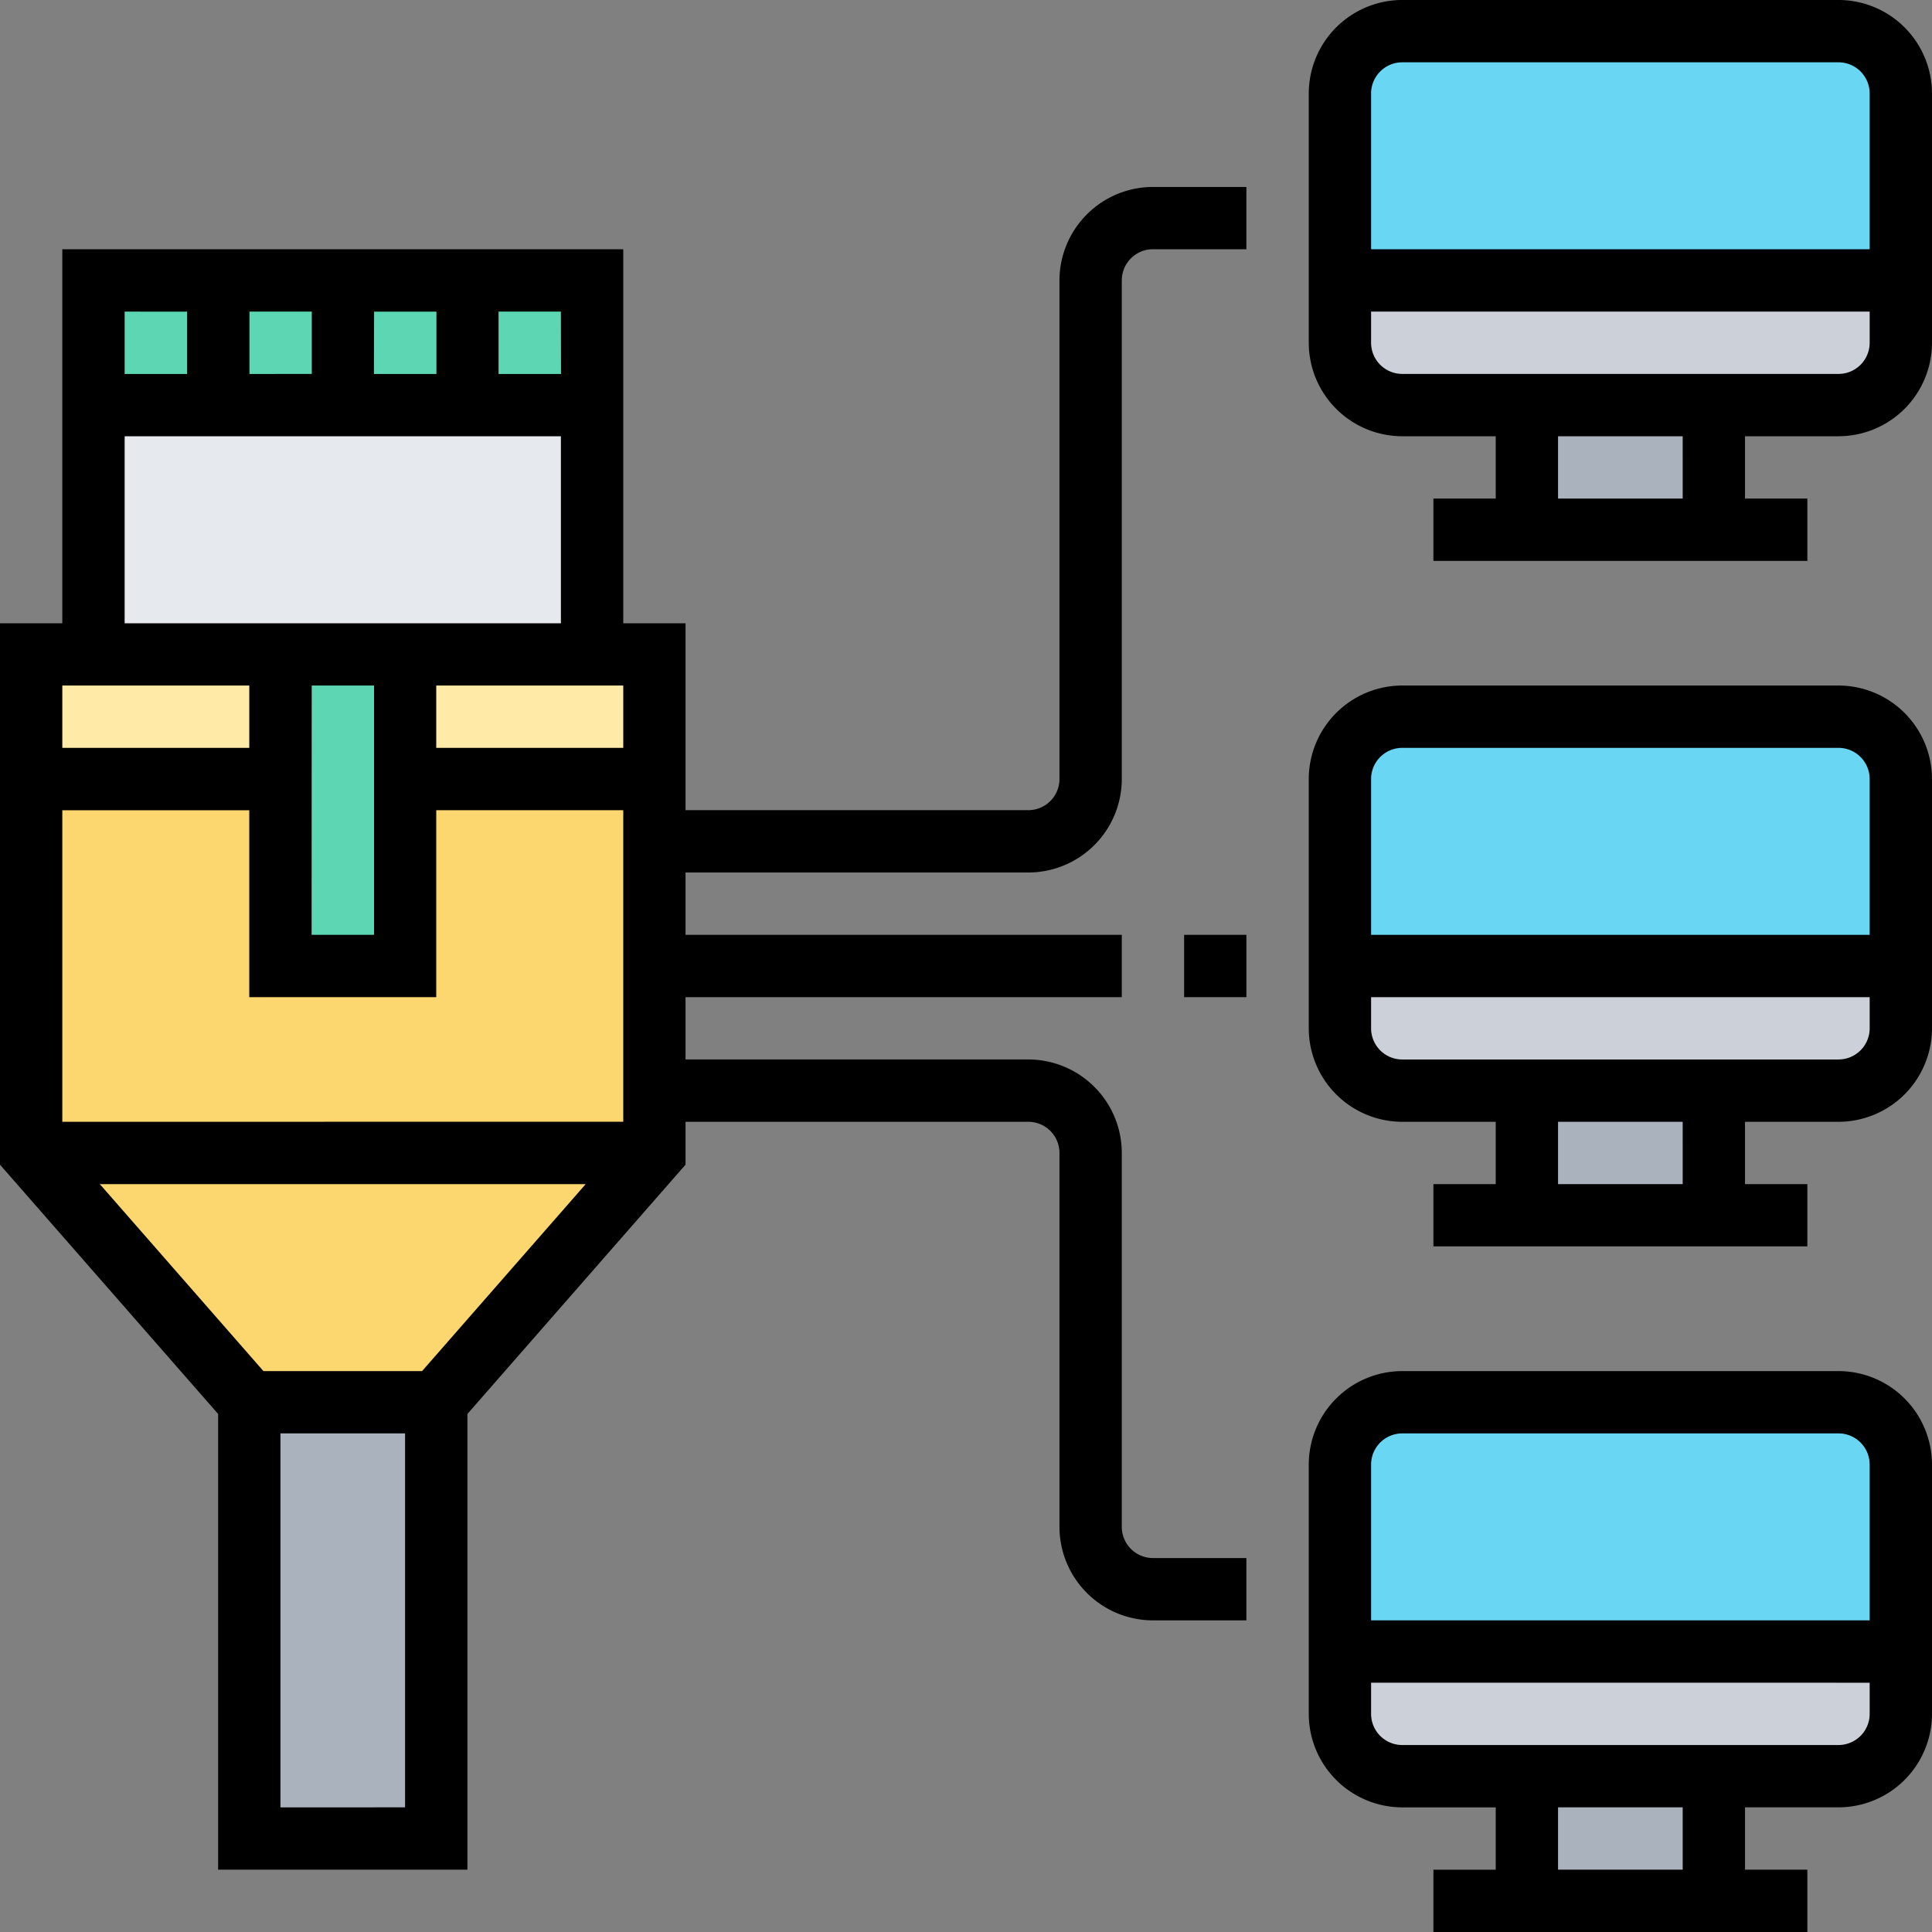 <svg xmlns="http://www.w3.org/2000/svg" xmlns:xlink="http://www.w3.org/1999/xlink" width="111" height="111" viewBox="0 0 111 111">
  <rect x="0" y="0" width="111" height="111" fill="#808080" stroke="none"/>
  <defs>
    <clipPath id="clip-path">
      <rect id="Rectángulo_403816" data-name="Rectángulo 403816" width="111" height="111" transform="translate(1020.051 5245)" fill="#fff" stroke="#707070" stroke-width="1"/>
    </clipPath>
  </defs>
  <g id="img20" transform="translate(-1020.051 -5245)" clip-path="url(#clip-path)">
    <g id="lan" transform="translate(1018.26 5243.209)">
      <g id="Grupo_1102646" data-name="Grupo 1102646">
        <g id="Grupo_1102645" data-name="Grupo 1102645">
          <path id="Trazado_918737" data-name="Trazado 918737" d="M89.516,103.839h10.742V111H89.516Z" fill="#aab2bd"/>
          <path id="Trazado_918738" data-name="Trazado 918738" d="M89.516,64.452h10.742v7.161H89.516Z" fill="#aab2bd"/>
          <path id="Trazado_918739" data-name="Trazado 918739" d="M89.516,25.065h10.742v7.161H89.516Z" fill="#aab2bd"/>
        </g>
        <path id="Trazado_918740" data-name="Trazado 918740" d="M111,17.9v3.581a3.591,3.591,0,0,1-3.581,3.581H82.355a3.591,3.591,0,0,1-3.581-3.581V17.9Z" fill="#ccd1d9"/>
        <path id="Trazado_918741" data-name="Trazado 918741" d="M111,57.29v3.581a3.591,3.591,0,0,1-3.581,3.581H82.355a3.591,3.591,0,0,1-3.581-3.581V57.29Z" fill="#ccd1d9"/>
        <path id="Trazado_918742" data-name="Trazado 918742" d="M111,96.677v3.581a3.591,3.591,0,0,1-3.581,3.581H82.355a3.591,3.591,0,0,1-3.581-3.581V96.677Z" fill="#ccd1d9"/>
        <path id="Trazado_918743" data-name="Trazado 918743" d="M111,85.935V96.677H78.774V85.935a3.591,3.591,0,0,1,3.581-3.581h25.065A3.591,3.591,0,0,1,111,85.935Z" fill="#69d6f4"/>
        <path id="Trazado_918744" data-name="Trazado 918744" d="M111,46.548V57.29H78.774V46.548a3.591,3.591,0,0,1,3.581-3.581h25.065A3.591,3.591,0,0,1,111,46.548Z" fill="#69d6f4"/>
        <path id="Trazado_918745" data-name="Trazado 918745" d="M111,7.161V17.9H78.774V7.161a3.591,3.591,0,0,1,3.581-3.581h25.065A3.591,3.591,0,0,1,111,7.161Z" fill="#69d6f4"/>
        <path id="Trazado_918746" data-name="Trazado 918746" d="M16.113,82.355H26.855v25.065H16.113Z" fill="#aab2bd"/>
        <path id="Trazado_918747" data-name="Trazado 918747" d="M25.065,46.548V57.29H17.9V46.548H3.581V68.032L16.113,82.355H26.855L39.387,68.032V46.548Z" fill="#fcd770"/>
        <path id="Trazado_918748" data-name="Trazado 918748" d="M17.9,39.387v7.161H3.581V39.387H17.9Z" fill="#ffeaa7"/>
        <path id="Trazado_918749" data-name="Trazado 918749" d="M39.387,39.387v7.161H25.065V39.387H39.387Z" fill="#ffeaa7"/>
        <path id="Trazado_918750" data-name="Trazado 918750" d="M25.065,46.548V57.29H17.9v-17.9h7.161Z" fill="#5cd6b3"/>
        <path id="Trazado_918751" data-name="Trazado 918751" d="M35.806,25.065V39.387H7.161V25.065H35.806Z" fill="#e6e9ed"/>
        <path id="Trazado_918752" data-name="Trazado 918752" d="M7.161,17.9H35.806v7.161H7.161Z" fill="#5cd6b3"/>
      </g>
      <g id="Grupo_1102647" data-name="Grupo 1102647">
        <path id="Trazado_918753" data-name="Trazado 918753" d="M107.419,80.565H82.355a5.378,5.378,0,0,0-5.371,5.371v14.323a5.378,5.378,0,0,0,5.371,5.371h5.371v3.581H84.145v3.581h21.484V109.21h-3.581v-3.581h5.371a5.378,5.378,0,0,0,5.371-5.371V85.935A5.378,5.378,0,0,0,107.419,80.565ZM82.355,84.145h25.065a1.791,1.791,0,0,1,1.79,1.79v8.952H80.565V85.935A1.791,1.791,0,0,1,82.355,84.145ZM98.468,109.21H91.306v-3.581h7.161Zm8.952-7.161H82.355a1.791,1.791,0,0,1-1.79-1.79v-1.79H109.21v1.79A1.791,1.791,0,0,1,107.419,102.048Z"/>
        <path id="Trazado_918754" data-name="Trazado 918754" d="M107.419,41.177H82.355a5.378,5.378,0,0,0-5.371,5.371V60.871a5.378,5.378,0,0,0,5.371,5.371h5.371v3.581H84.145V73.4h21.484V69.823h-3.581V66.242h5.371a5.378,5.378,0,0,0,5.371-5.371V46.548A5.378,5.378,0,0,0,107.419,41.177ZM82.355,44.758h25.065a1.791,1.791,0,0,1,1.79,1.79V55.5H80.565V46.548A1.791,1.791,0,0,1,82.355,44.758ZM98.468,69.823H91.306V66.242h7.161Zm8.952-7.161H82.355a1.791,1.791,0,0,1-1.79-1.79v-1.79H109.21v1.79A1.791,1.791,0,0,1,107.419,62.661Z"/>
        <path id="Trazado_918755" data-name="Trazado 918755" d="M107.419,1.79H82.355a5.378,5.378,0,0,0-5.371,5.371V21.484a5.378,5.378,0,0,0,5.371,5.371h5.371v3.581H84.145v3.581h21.484V30.435h-3.581V26.855h5.371a5.378,5.378,0,0,0,5.371-5.371V7.161A5.378,5.378,0,0,0,107.419,1.79ZM82.355,5.371h25.065a1.791,1.791,0,0,1,1.79,1.79v8.952H80.565V7.161A1.791,1.791,0,0,1,82.355,5.371ZM98.468,30.435H91.306V26.855h7.161Zm8.952-7.161H82.355a1.791,1.791,0,0,1-1.79-1.79v-1.79H109.21v1.79A1.791,1.791,0,0,1,107.419,23.274Z"/>
        <path id="Trazado_918756" data-name="Trazado 918756" d="M69.823,55.5H73.4v3.581H69.823Z"/>
        <path id="Trazado_918757" data-name="Trazado 918757" d="M62.661,17.9V46.548a1.791,1.791,0,0,1-1.79,1.79H41.177V37.6H37.6V16.113H5.371V37.6H1.79V68.705L14.323,83.028V109.21H28.645V83.028L41.177,68.705V66.242H60.871a1.791,1.791,0,0,1,1.79,1.79V89.516a5.378,5.378,0,0,0,5.371,5.371H73.4V91.306H68.032a1.791,1.791,0,0,1-1.79-1.79V68.032a5.378,5.378,0,0,0-5.371-5.371H41.177V59.081H66.242V55.5H41.177V51.919H60.871a5.378,5.378,0,0,0,5.371-5.371V17.9a1.791,1.791,0,0,1,1.79-1.79H73.4V12.532H68.032A5.378,5.378,0,0,0,62.661,17.9ZM16.926,80.565l-9.4-10.742H35.441l-9.4,10.742ZM5.371,66.242v-17.9H16.113V59.081H26.855V48.339H37.6v17.9ZM37.6,41.177v3.581H26.855V41.177Zm-17.9,0h3.581V55.5H19.694Zm14.323-17.9H30.435V19.694h3.581Zm-17.9,0V19.694h3.581v3.581Zm7.161-3.581h3.581v3.581H23.274Zm-10.742,0v3.581H8.952V19.694ZM8.952,26.855H34.016V37.6H8.952Zm7.161,14.323v3.581H5.371V41.177Zm1.79,64.452V84.145h7.161v21.484Z"/>
      </g>
    </g>
  </g>
</svg>

